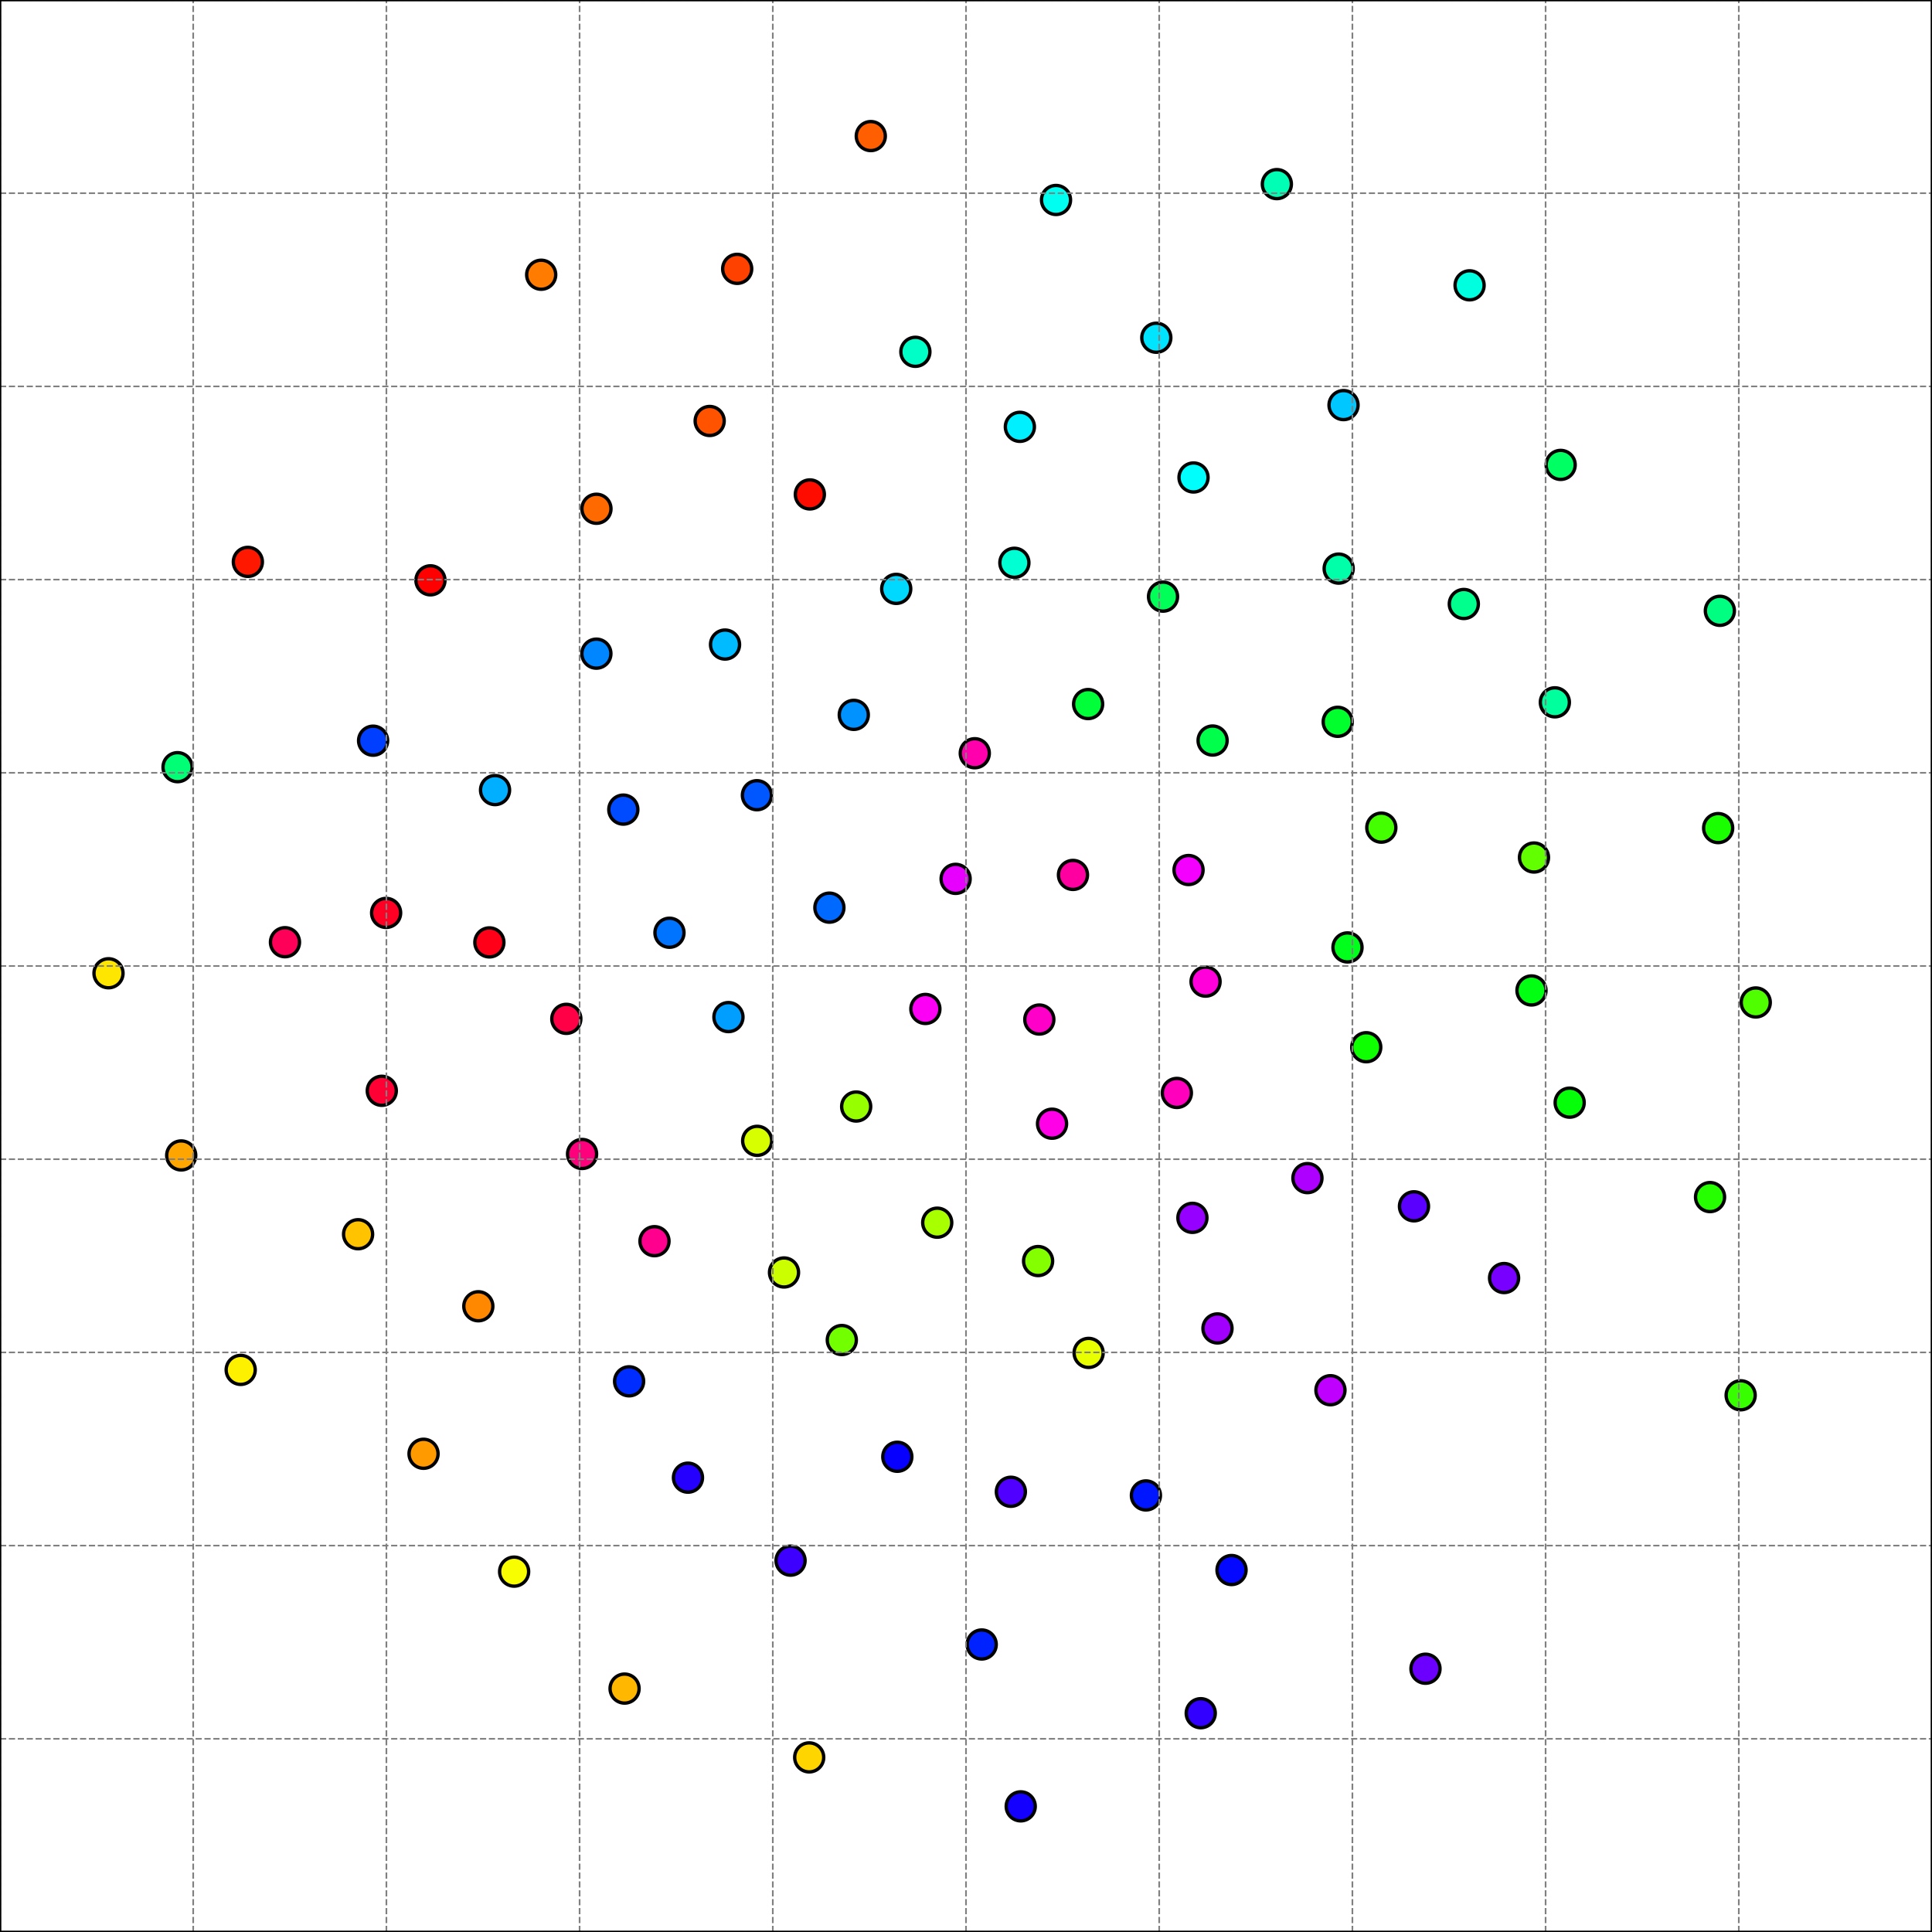 <?xml version="1.0" encoding="utf-8" standalone="no"?>
<!DOCTYPE svg PUBLIC "-//W3C//DTD SVG 1.1//EN"
  "http://www.w3.org/Graphics/SVG/1.1/DTD/svg11.dtd">
<svg xmlns:xlink="http://www.w3.org/1999/xlink" width="576pt" height="576pt" viewBox="0 0 576 576" xmlns="http://www.w3.org/2000/svg" version="1.1">
 <defs>
  <style type="text/css">*{stroke-linejoin: round; stroke-linecap: butt}</style>
 </defs>
 <g id="figure_1">
  <g id="patch_1">
   <path d="M 0 576 
L 576 576 
L 576 0 
L 0 0 
z
" style="fill: #ffffff"/>
  </g>
  <g id="axes_1">
   <g id="patch_2">
    <path d="M 0 576 
L 576 576 
L 576 0 
L 0 0 
z
" style="fill: #ffffff"/>
   </g>
   <g id="PathCollection_1">
    <defs>
     <path id="C0_0_178040a60f" d="M 0 4.33 
C 1.148 4.33 2.25 3.874 3.062 3.062 
C 3.874 2.25 4.33 1.148 4.33 -0 
C 4.33 -1.148 3.874 -2.25 3.062 -3.062 
C 2.25 -3.874 1.148 -4.33 0 -4.33 
C -1.148 -4.33 -2.25 -3.874 -3.062 -3.062 
C -3.874 -2.25 -4.33 -1.148 -4.33 0 
C -4.33 1.148 -3.874 2.25 -3.062 3.062 
C -2.25 3.874 -1.148 4.33 0 4.33 
z
"/>
    </defs>
    <g clip-path="url(#p1c41bef188)">
     <use xlink:href="#C0_0_178040a60f" x="380.679" y="54.89" style="fill: #00ffb5; stroke: #000000"/>
    </g>
    <g clip-path="url(#p1c41bef188)">
     <use xlink:href="#C0_0_178040a60f" x="324.409" y="209.905" style="fill: #00ff39; stroke: #000000"/>
    </g>
    <g clip-path="url(#p1c41bef188)">
     <use xlink:href="#C0_0_178040a60f" x="186.208" y="503.431" style="fill: #ffb700; stroke: #000000"/>
    </g>
    <g clip-path="url(#p1c41bef188)">
     <use xlink:href="#C0_0_178040a60f" x="424.988" y="497.511" style="fill: #6c00ff; stroke: #000000"/>
    </g>
    <g clip-path="url(#p1c41bef188)">
     <use xlink:href="#C0_0_178040a60f" x="205.109" y="440.548" style="fill: #2500ff; stroke: #000000"/>
    </g>
    <g clip-path="url(#p1c41bef188)">
     <use xlink:href="#C0_0_178040a60f" x="267.197" y="175.568" style="fill: #00d9ff; stroke: #000000"/>
    </g>
    <g clip-path="url(#p1c41bef188)">
     <use xlink:href="#C0_0_178040a60f" x="233.743" y="379.371" style="fill: #cbff00; stroke: #000000"/>
    </g>
    <g clip-path="url(#p1c41bef188)">
     <use xlink:href="#C0_0_178040a60f" x="292.686" y="490.282" style="fill: #0022ff; stroke: #000000"/>
    </g>
    <g clip-path="url(#p1c41bef188)">
     <use xlink:href="#C0_0_178040a60f" x="177.805" y="194.879" style="fill: #0086ff; stroke: #000000"/>
    </g>
    <g clip-path="url(#p1c41bef188)">
     <use xlink:href="#C0_0_178040a60f" x="324.559" y="403.35" style="fill: #e8ff00; stroke: #000000"/>
    </g>
    <g clip-path="url(#p1c41bef188)">
     <use xlink:href="#C0_0_178040a60f" x="84.963" y="280.909" style="fill: #ff0059; stroke: #000000"/>
    </g>
    <g clip-path="url(#p1c41bef188)">
     <use xlink:href="#C0_0_178040a60f" x="396.655" y="414.475" style="fill: #bf00ff; stroke: #000000"/>
    </g>
    <g clip-path="url(#p1c41bef188)">
     <use xlink:href="#C0_0_178040a60f" x="241.446" y="147.406" style="fill: #ff0c00; stroke: #000000"/>
    </g>
    <g clip-path="url(#p1c41bef188)">
     <use xlink:href="#C0_0_178040a60f" x="225.745" y="340.125" style="fill: #d7ff00; stroke: #000000"/>
    </g>
    <g clip-path="url(#p1c41bef188)">
     <use xlink:href="#C0_0_178040a60f" x="411.824" y="246.751" style="fill: #43ff00; stroke: #000000"/>
    </g>
    <g clip-path="url(#p1c41bef188)">
     <use xlink:href="#C0_0_178040a60f" x="512.245" y="246.886" style="fill: #1aff00; stroke: #000000"/>
    </g>
    <g clip-path="url(#p1c41bef188)">
     <use xlink:href="#C0_0_178040a60f" x="398.825" y="215.201" style="fill: #00ff2d; stroke: #000000"/>
    </g>
    <g clip-path="url(#p1c41bef188)">
     <use xlink:href="#C0_0_178040a60f" x="361.522" y="220.779" style="fill: #00ff4b; stroke: #000000"/>
    </g>
    <g clip-path="url(#p1c41bef188)">
     <use xlink:href="#C0_0_178040a60f" x="313.654" y="335.019" style="fill: #ff00e7; stroke: #000000"/>
    </g>
    <g clip-path="url(#p1c41bef188)">
     <use xlink:href="#C0_0_178040a60f" x="465.29" y="138.605" style="fill: #00ff62; stroke: #000000"/>
    </g>
    <g clip-path="url(#p1c41bef188)">
     <use xlink:href="#C0_0_178040a60f" x="52.935" y="228.723" style="fill: #00ff74; stroke: #000000"/>
    </g>
    <g clip-path="url(#p1c41bef188)">
     <use xlink:href="#C0_0_178040a60f" x="438.138" y="85.063" style="fill: #00ffde; stroke: #000000"/>
    </g>
    <g clip-path="url(#p1c41bef188)">
     <use xlink:href="#C0_0_178040a60f" x="523.456" y="298.872" style="fill: #4fff00; stroke: #000000"/>
    </g>
    <g clip-path="url(#p1c41bef188)">
     <use xlink:href="#C0_0_178040a60f" x="304.061" y="127.256" style="fill: #00f0ff; stroke: #000000"/>
    </g>
    <g clip-path="url(#p1c41bef188)">
     <use xlink:href="#C0_0_178040a60f" x="400.556" y="120.776" style="fill: #00c7ff; stroke: #000000"/>
    </g>
    <g clip-path="url(#p1c41bef188)">
     <use xlink:href="#C0_0_178040a60f" x="279.422" y="364.528" style="fill: #a7ff00; stroke: #000000"/>
    </g>
    <g clip-path="url(#p1c41bef188)">
     <use xlink:href="#C0_0_178040a60f" x="309.496" y="375.967" style="fill: #84ff00; stroke: #000000"/>
    </g>
    <g clip-path="url(#p1c41bef188)">
     <use xlink:href="#C0_0_178040a60f" x="436.418" y="180.07" style="fill: #00ff8c; stroke: #000000"/>
    </g>
    <g clip-path="url(#p1c41bef188)">
     <use xlink:href="#C0_0_178040a60f" x="512.755" y="182.105" style="fill: #00ff80; stroke: #000000"/>
    </g>
    <g clip-path="url(#p1c41bef188)">
     <use xlink:href="#C0_0_178040a60f" x="354.349" y="259.387" style="fill: #f400ff; stroke: #000000"/>
    </g>
    <g clip-path="url(#p1c41bef188)">
     <use xlink:href="#C0_0_178040a60f" x="259.616" y="40.57" style="fill: #ff5f00; stroke: #000000"/>
    </g>
    <g clip-path="url(#p1c41bef188)">
     <use xlink:href="#C0_0_178040a60f" x="111.235" y="220.827" style="fill: #003fff; stroke: #000000"/>
    </g>
    <g clip-path="url(#p1c41bef188)">
     <use xlink:href="#C0_0_178040a60f" x="448.419" y="381.033" style="fill: #7800ff; stroke: #000000"/>
    </g>
    <g clip-path="url(#p1c41bef188)">
     <use xlink:href="#C0_0_178040a60f" x="145.901" y="280.965" style="fill: #ff0018; stroke: #000000"/>
    </g>
    <g clip-path="url(#p1c41bef188)">
     <use xlink:href="#C0_0_178040a60f" x="457.337" y="255.655" style="fill: #61ff00; stroke: #000000"/>
    </g>
    <g clip-path="url(#p1c41bef188)">
     <use xlink:href="#C0_0_178040a60f" x="290.62" y="224.566" style="fill: #ff00ac; stroke: #000000"/>
    </g>
    <g clip-path="url(#p1c41bef188)">
     <use xlink:href="#C0_0_178040a60f" x="241.252" y="523.943" style="fill: #ffd500; stroke: #000000"/>
    </g>
    <g clip-path="url(#p1c41bef188)">
     <use xlink:href="#C0_0_178040a60f" x="161.348" y="81.909" style="fill: #ff7c00; stroke: #000000"/>
    </g>
    <g clip-path="url(#p1c41bef188)">
     <use xlink:href="#C0_0_178040a60f" x="344.739" y="100.694" style="fill: #00e5ff; stroke: #000000"/>
    </g>
    <g clip-path="url(#p1c41bef188)">
     <use xlink:href="#C0_0_178040a60f" x="359.421" y="292.658" style="fill: #ff00db; stroke: #000000"/>
    </g>
    <g clip-path="url(#p1c41bef188)">
     <use xlink:href="#C0_0_178040a60f" x="168.843" y="303.758" style="fill: #ff0047; stroke: #000000"/>
    </g>
    <g clip-path="url(#p1c41bef188)">
     <use xlink:href="#C0_0_178040a60f" x="355.832" y="142.355" style="fill: #00fffc; stroke: #000000"/>
    </g>
    <g clip-path="url(#p1c41bef188)">
     <use xlink:href="#C0_0_178040a60f" x="225.668" y="237.084" style="fill: #0057ff; stroke: #000000"/>
    </g>
    <g clip-path="url(#p1c41bef188)">
     <use xlink:href="#C0_0_178040a60f" x="346.745" y="177.876" style="fill: #00ff57; stroke: #000000"/>
    </g>
    <g clip-path="url(#p1c41bef188)">
     <use xlink:href="#C0_0_178040a60f" x="456.594" y="295.291" style="fill: #00ff10; stroke: #000000"/>
    </g>
    <g clip-path="url(#p1c41bef188)">
     <use xlink:href="#C0_0_178040a60f" x="73.898" y="167.517" style="fill: #ff1800; stroke: #000000"/>
    </g>
    <g clip-path="url(#p1c41bef188)">
     <use xlink:href="#C0_0_178040a60f" x="362.976" y="396.055" style="fill: #a100ff; stroke: #000000"/>
    </g>
    <g clip-path="url(#p1c41bef188)">
     <use xlink:href="#C0_0_178040a60f" x="216.16" y="192.165" style="fill: #00bbff; stroke: #000000"/>
    </g>
    <g clip-path="url(#p1c41bef188)">
     <use xlink:href="#C0_0_178040a60f" x="217.176" y="303.232" style="fill: #009eff; stroke: #000000"/>
    </g>
    <g clip-path="url(#p1c41bef188)">
     <use xlink:href="#C0_0_178040a60f" x="113.825" y="325.206" style="fill: #ff0035; stroke: #000000"/>
    </g>
    <g clip-path="url(#p1c41bef188)">
     <use xlink:href="#C0_0_178040a60f" x="319.892" y="260.847" style="fill: #ff00a0; stroke: #000000"/>
    </g>
    <g clip-path="url(#p1c41bef188)">
     <use xlink:href="#C0_0_178040a60f" x="247.274" y="270.602" style="fill: #0069ff; stroke: #000000"/>
    </g>
    <g clip-path="url(#p1c41bef188)">
     <use xlink:href="#C0_0_178040a60f" x="309.86" y="303.962" style="fill: #ff00c9; stroke: #000000"/>
    </g>
    <g clip-path="url(#p1c41bef188)">
     <use xlink:href="#C0_0_178040a60f" x="106.76" y="367.968" style="fill: #ffc300; stroke: #000000"/>
    </g>
    <g clip-path="url(#p1c41bef188)">
     <use xlink:href="#C0_0_178040a60f" x="115.118" y="272.171" style="fill: #ff0024; stroke: #000000"/>
    </g>
    <g clip-path="url(#p1c41bef188)">
     <use xlink:href="#C0_0_178040a60f" x="54.027" y="344.476" style="fill: #ffa500; stroke: #000000"/>
    </g>
    <g clip-path="url(#p1c41bef188)">
     <use xlink:href="#C0_0_178040a60f" x="255.258" y="329.898" style="fill: #96ff00; stroke: #000000"/>
    </g>
    <g clip-path="url(#p1c41bef188)">
     <use xlink:href="#C0_0_178040a60f" x="250.974" y="399.511" style="fill: #72ff00; stroke: #000000"/>
    </g>
    <g clip-path="url(#p1c41bef188)">
     <use xlink:href="#C0_0_178040a60f" x="272.907" y="104.889" style="fill: #00ffc7; stroke: #000000"/>
    </g>
    <g clip-path="url(#p1c41bef188)">
     <use xlink:href="#C0_0_178040a60f" x="173.538" y="344.044" style="fill: #ff007c; stroke: #000000"/>
    </g>
    <g clip-path="url(#p1c41bef188)">
     <use xlink:href="#C0_0_178040a60f" x="357.986" y="510.771" style="fill: #3100ff; stroke: #000000"/>
    </g>
    <g clip-path="url(#p1c41bef188)">
     <use xlink:href="#C0_0_178040a60f" x="314.839" y="59.617" style="fill: #00fff0; stroke: #000000"/>
    </g>
    <g clip-path="url(#p1c41bef188)">
     <use xlink:href="#C0_0_178040a60f" x="128.334" y="173.017" style="fill: #ff0000; stroke: #000000"/>
    </g>
    <g clip-path="url(#p1c41bef188)">
     <use xlink:href="#C0_0_178040a60f" x="399.107" y="169.524" style="fill: #00ffa9; stroke: #000000"/>
    </g>
    <g clip-path="url(#p1c41bef188)">
     <use xlink:href="#C0_0_178040a60f" x="367.164" y="468.084" style="fill: #0408ff; stroke: #000000"/>
    </g>
    <g clip-path="url(#p1c41bef188)">
     <use xlink:href="#C0_0_178040a60f" x="509.828" y="356.895" style="fill: #25ff00; stroke: #000000"/>
    </g>
    <g clip-path="url(#p1c41bef188)">
     <use xlink:href="#C0_0_178040a60f" x="407.328" y="312.219" style="fill: #0eff00; stroke: #000000"/>
    </g>
    <g clip-path="url(#p1c41bef188)">
     <use xlink:href="#C0_0_178040a60f" x="350.867" y="325.843" style="fill: #ff00bd; stroke: #000000"/>
    </g>
    <g clip-path="url(#p1c41bef188)">
     <use xlink:href="#C0_0_178040a60f" x="199.594" y="278.085" style="fill: #0074ff; stroke: #000000"/>
    </g>
    <g clip-path="url(#p1c41bef188)">
     <use xlink:href="#C0_0_178040a60f" x="355.505" y="363.085" style="fill: #9500ff; stroke: #000000"/>
    </g>
    <g clip-path="url(#p1c41bef188)">
     <use xlink:href="#C0_0_178040a60f" x="32.349" y="290.165" style="fill: #ffe600; stroke: #000000"/>
    </g>
    <g clip-path="url(#p1c41bef188)">
     <use xlink:href="#C0_0_178040a60f" x="195.128" y="370.042" style="fill: #ff008e; stroke: #000000"/>
    </g>
    <g clip-path="url(#p1c41bef188)">
     <use xlink:href="#C0_0_178040a60f" x="301.375" y="444.754" style="fill: #4f00ff; stroke: #000000"/>
    </g>
    <g clip-path="url(#p1c41bef188)">
     <use xlink:href="#C0_0_178040a60f" x="211.578" y="125.508" style="fill: #ff5300; stroke: #000000"/>
    </g>
    <g clip-path="url(#p1c41bef188)">
     <use xlink:href="#C0_0_178040a60f" x="389.794" y="351.238" style="fill: #ad00ff; stroke: #000000"/>
    </g>
    <g clip-path="url(#p1c41bef188)">
     <use xlink:href="#C0_0_178040a60f" x="235.693" y="465.283" style="fill: #3d00ff; stroke: #000000"/>
    </g>
    <g clip-path="url(#p1c41bef188)">
     <use xlink:href="#C0_0_178040a60f" x="177.826" y="151.682" style="fill: #ff6a00; stroke: #000000"/>
    </g>
    <g clip-path="url(#p1c41bef188)">
     <use xlink:href="#C0_0_178040a60f" x="275.889" y="300.808" style="fill: #fc00f5; stroke: #000000"/>
    </g>
    <g clip-path="url(#p1c41bef188)">
     <use xlink:href="#C0_0_178040a60f" x="185.835" y="241.375" style="fill: #004bff; stroke: #000000"/>
    </g>
    <g clip-path="url(#p1c41bef188)">
     <use xlink:href="#C0_0_178040a60f" x="463.56" y="209.389" style="fill: #00ff9d; stroke: #000000"/>
    </g>
    <g clip-path="url(#p1c41bef188)">
     <use xlink:href="#C0_0_178040a60f" x="518.954" y="415.985" style="fill: #37ff00; stroke: #000000"/>
    </g>
    <g clip-path="url(#p1c41bef188)">
     <use xlink:href="#C0_0_178040a60f" x="187.559" y="411.822" style="fill: #002dff; stroke: #000000"/>
    </g>
    <g clip-path="url(#p1c41bef188)">
     <use xlink:href="#C0_0_178040a60f" x="401.738" y="282.463" style="fill: #00ff1b; stroke: #000000"/>
    </g>
    <g clip-path="url(#p1c41bef188)">
     <use xlink:href="#C0_0_178040a60f" x="267.523" y="434.317" style="fill: #0800ff; stroke: #000000"/>
    </g>
    <g clip-path="url(#p1c41bef188)">
     <use xlink:href="#C0_0_178040a60f" x="341.641" y="445.842" style="fill: #0016ff; stroke: #000000"/>
    </g>
    <g clip-path="url(#p1c41bef188)">
     <use xlink:href="#C0_0_178040a60f" x="153.28" y="468.563" style="fill: #f8fd00; stroke: #000000"/>
    </g>
    <g clip-path="url(#p1c41bef188)">
     <use xlink:href="#C0_0_178040a60f" x="219.782" y="80.156" style="fill: #ff4100; stroke: #000000"/>
    </g>
    <g clip-path="url(#p1c41bef188)">
     <use xlink:href="#C0_0_178040a60f" x="147.591" y="235.554" style="fill: #00afff; stroke: #000000"/>
    </g>
    <g clip-path="url(#p1c41bef188)">
     <use xlink:href="#C0_0_178040a60f" x="467.976" y="328.742" style="fill: #04ff08; stroke: #000000"/>
    </g>
    <g clip-path="url(#p1c41bef188)">
     <use xlink:href="#C0_0_178040a60f" x="126.275" y="433.425" style="fill: #ff9a00; stroke: #000000"/>
    </g>
    <g clip-path="url(#p1c41bef188)">
     <use xlink:href="#C0_0_178040a60f" x="142.608" y="389.446" style="fill: #ff8800; stroke: #000000"/>
    </g>
    <g clip-path="url(#p1c41bef188)">
     <use xlink:href="#C0_0_178040a60f" x="304.315" y="538.542" style="fill: #1300ff; stroke: #000000"/>
    </g>
    <g clip-path="url(#p1c41bef188)">
     <use xlink:href="#C0_0_178040a60f" x="254.545" y="213.127" style="fill: #0092ff; stroke: #000000"/>
    </g>
    <g clip-path="url(#p1c41bef188)">
     <use xlink:href="#C0_0_178040a60f" x="71.761" y="408.416" style="fill: #fef100; stroke: #000000"/>
    </g>
    <g clip-path="url(#p1c41bef188)">
     <use xlink:href="#C0_0_178040a60f" x="284.905" y="262.021" style="fill: #e800ff; stroke: #000000"/>
    </g>
    <g clip-path="url(#p1c41bef188)">
     <use xlink:href="#C0_0_178040a60f" x="421.56" y="359.647" style="fill: #5a00ff; stroke: #000000"/>
    </g>
    <g clip-path="url(#p1c41bef188)">
     <use xlink:href="#C0_0_178040a60f" x="302.424" y="167.786" style="fill: #00ffd3; stroke: #000000"/>
    </g>
   </g>
   <g id="matplotlib.axis_1">
    <g id="xtick_1">
     <g id="line2d_1">
      <path d="M 0 576 
L 0 0 
" clip-path="url(#p1c41bef188)" style="fill: none; stroke-dasharray: 1.85,0.8; stroke-dashoffset: 0; stroke: #808080; stroke-width: 0.5"/>
     </g>
     <g id="line2d_2">
      <defs>
       <path id="mf163fd787b" d="M 0 0 
L 0 3.5 
" style="stroke: #000000; stroke-width: 0.8"/>
      </defs>
      <g>
       <use xlink:href="#mf163fd787b" x="0" y="576" style="stroke: #000000; stroke-width: 0.8"/>
      </g>
     </g>
     <g id="text_1">
      <!-- −1.0 -->
      <g transform="translate(-12.141 590.598) scale(0.1 -0.1)">
       <defs>
        <path id="DejaVuSans-2212" d="M 678 2272 
L 4684 2272 
L 4684 1741 
L 678 1741 
L 678 2272 
z
" transform="scale(0.016)"/>
        <path id="DejaVuSans-31" d="M 794 531 
L 1825 531 
L 1825 4091 
L 703 3866 
L 703 4441 
L 1819 4666 
L 2450 4666 
L 2450 531 
L 3481 531 
L 3481 0 
L 794 0 
L 794 531 
z
" transform="scale(0.016)"/>
        <path id="DejaVuSans-2e" d="M 684 794 
L 1344 794 
L 1344 0 
L 684 0 
L 684 794 
z
" transform="scale(0.016)"/>
        <path id="DejaVuSans-30" d="M 2034 4250 
Q 1547 4250 1301 3770 
Q 1056 3291 1056 2328 
Q 1056 1369 1301 889 
Q 1547 409 2034 409 
Q 2525 409 2770 889 
Q 3016 1369 3016 2328 
Q 3016 3291 2770 3770 
Q 2525 4250 2034 4250 
z
M 2034 4750 
Q 2819 4750 3233 4129 
Q 3647 3509 3647 2328 
Q 3647 1150 3233 529 
Q 2819 -91 2034 -91 
Q 1250 -91 836 529 
Q 422 1150 422 2328 
Q 422 3509 836 4129 
Q 1250 4750 2034 4750 
z
" transform="scale(0.016)"/>
       </defs>
       <use xlink:href="#DejaVuSans-2212"/>
       <use xlink:href="#DejaVuSans-31" transform="translate(83.789 0)"/>
       <use xlink:href="#DejaVuSans-2e" transform="translate(147.412 0)"/>
       <use xlink:href="#DejaVuSans-30" transform="translate(179.199 0)"/>
      </g>
     </g>
    </g>
    <g id="xtick_2">
     <g id="line2d_3">
      <path d="M 57.6 576 
L 57.6 0 
" clip-path="url(#p1c41bef188)" style="fill: none; stroke-dasharray: 1.85,0.8; stroke-dashoffset: 0; stroke: #808080; stroke-width: 0.5"/>
     </g>
     <g id="line2d_4">
      <g>
       <use xlink:href="#mf163fd787b" x="57.6" y="576" style="stroke: #000000; stroke-width: 0.8"/>
      </g>
     </g>
     <g id="text_2">
      <!-- −0.8 -->
      <g transform="translate(45.459 590.598) scale(0.1 -0.1)">
       <defs>
        <path id="DejaVuSans-38" d="M 2034 2216 
Q 1584 2216 1326 1975 
Q 1069 1734 1069 1313 
Q 1069 891 1326 650 
Q 1584 409 2034 409 
Q 2484 409 2743 651 
Q 3003 894 3003 1313 
Q 3003 1734 2745 1975 
Q 2488 2216 2034 2216 
z
M 1403 2484 
Q 997 2584 770 2862 
Q 544 3141 544 3541 
Q 544 4100 942 4425 
Q 1341 4750 2034 4750 
Q 2731 4750 3128 4425 
Q 3525 4100 3525 3541 
Q 3525 3141 3298 2862 
Q 3072 2584 2669 2484 
Q 3125 2378 3379 2068 
Q 3634 1759 3634 1313 
Q 3634 634 3220 271 
Q 2806 -91 2034 -91 
Q 1263 -91 848 271 
Q 434 634 434 1313 
Q 434 1759 690 2068 
Q 947 2378 1403 2484 
z
M 1172 3481 
Q 1172 3119 1398 2916 
Q 1625 2713 2034 2713 
Q 2441 2713 2670 2916 
Q 2900 3119 2900 3481 
Q 2900 3844 2670 4047 
Q 2441 4250 2034 4250 
Q 1625 4250 1398 4047 
Q 1172 3844 1172 3481 
z
" transform="scale(0.016)"/>
       </defs>
       <use xlink:href="#DejaVuSans-2212"/>
       <use xlink:href="#DejaVuSans-30" transform="translate(83.789 0)"/>
       <use xlink:href="#DejaVuSans-2e" transform="translate(147.412 0)"/>
       <use xlink:href="#DejaVuSans-38" transform="translate(179.199 0)"/>
      </g>
     </g>
    </g>
    <g id="xtick_3">
     <g id="line2d_5">
      <path d="M 115.2 576 
L 115.2 0 
" clip-path="url(#p1c41bef188)" style="fill: none; stroke-dasharray: 1.85,0.8; stroke-dashoffset: 0; stroke: #808080; stroke-width: 0.5"/>
     </g>
     <g id="line2d_6">
      <g>
       <use xlink:href="#mf163fd787b" x="115.2" y="576" style="stroke: #000000; stroke-width: 0.8"/>
      </g>
     </g>
     <g id="text_3">
      <!-- −0.6 -->
      <g transform="translate(103.059 590.598) scale(0.1 -0.1)">
       <defs>
        <path id="DejaVuSans-36" d="M 2113 2584 
Q 1688 2584 1439 2293 
Q 1191 2003 1191 1497 
Q 1191 994 1439 701 
Q 1688 409 2113 409 
Q 2538 409 2786 701 
Q 3034 994 3034 1497 
Q 3034 2003 2786 2293 
Q 2538 2584 2113 2584 
z
M 3366 4563 
L 3366 3988 
Q 3128 4100 2886 4159 
Q 2644 4219 2406 4219 
Q 1781 4219 1451 3797 
Q 1122 3375 1075 2522 
Q 1259 2794 1537 2939 
Q 1816 3084 2150 3084 
Q 2853 3084 3261 2657 
Q 3669 2231 3669 1497 
Q 3669 778 3244 343 
Q 2819 -91 2113 -91 
Q 1303 -91 875 529 
Q 447 1150 447 2328 
Q 447 3434 972 4092 
Q 1497 4750 2381 4750 
Q 2619 4750 2861 4703 
Q 3103 4656 3366 4563 
z
" transform="scale(0.016)"/>
       </defs>
       <use xlink:href="#DejaVuSans-2212"/>
       <use xlink:href="#DejaVuSans-30" transform="translate(83.789 0)"/>
       <use xlink:href="#DejaVuSans-2e" transform="translate(147.412 0)"/>
       <use xlink:href="#DejaVuSans-36" transform="translate(179.199 0)"/>
      </g>
     </g>
    </g>
    <g id="xtick_4">
     <g id="line2d_7">
      <path d="M 172.8 576 
L 172.8 0 
" clip-path="url(#p1c41bef188)" style="fill: none; stroke-dasharray: 1.85,0.8; stroke-dashoffset: 0; stroke: #808080; stroke-width: 0.5"/>
     </g>
     <g id="line2d_8">
      <g>
       <use xlink:href="#mf163fd787b" x="172.8" y="576" style="stroke: #000000; stroke-width: 0.8"/>
      </g>
     </g>
     <g id="text_4">
      <!-- −0.4 -->
      <g transform="translate(160.659 590.598) scale(0.1 -0.1)">
       <defs>
        <path id="DejaVuSans-34" d="M 2419 4116 
L 825 1625 
L 2419 1625 
L 2419 4116 
z
M 2253 4666 
L 3047 4666 
L 3047 1625 
L 3713 1625 
L 3713 1100 
L 3047 1100 
L 3047 0 
L 2419 0 
L 2419 1100 
L 313 1100 
L 313 1709 
L 2253 4666 
z
" transform="scale(0.016)"/>
       </defs>
       <use xlink:href="#DejaVuSans-2212"/>
       <use xlink:href="#DejaVuSans-30" transform="translate(83.789 0)"/>
       <use xlink:href="#DejaVuSans-2e" transform="translate(147.412 0)"/>
       <use xlink:href="#DejaVuSans-34" transform="translate(179.199 0)"/>
      </g>
     </g>
    </g>
    <g id="xtick_5">
     <g id="line2d_9">
      <path d="M 230.4 576 
L 230.4 0 
" clip-path="url(#p1c41bef188)" style="fill: none; stroke-dasharray: 1.85,0.8; stroke-dashoffset: 0; stroke: #808080; stroke-width: 0.5"/>
     </g>
     <g id="line2d_10">
      <g>
       <use xlink:href="#mf163fd787b" x="230.4" y="576" style="stroke: #000000; stroke-width: 0.8"/>
      </g>
     </g>
     <g id="text_5">
      <!-- −0.2 -->
      <g transform="translate(218.259 590.598) scale(0.1 -0.1)">
       <defs>
        <path id="DejaVuSans-32" d="M 1228 531 
L 3431 531 
L 3431 0 
L 469 0 
L 469 531 
Q 828 903 1448 1529 
Q 2069 2156 2228 2338 
Q 2531 2678 2651 2914 
Q 2772 3150 2772 3378 
Q 2772 3750 2511 3984 
Q 2250 4219 1831 4219 
Q 1534 4219 1204 4116 
Q 875 4013 500 3803 
L 500 4441 
Q 881 4594 1212 4672 
Q 1544 4750 1819 4750 
Q 2544 4750 2975 4387 
Q 3406 4025 3406 3419 
Q 3406 3131 3298 2873 
Q 3191 2616 2906 2266 
Q 2828 2175 2409 1742 
Q 1991 1309 1228 531 
z
" transform="scale(0.016)"/>
       </defs>
       <use xlink:href="#DejaVuSans-2212"/>
       <use xlink:href="#DejaVuSans-30" transform="translate(83.789 0)"/>
       <use xlink:href="#DejaVuSans-2e" transform="translate(147.412 0)"/>
       <use xlink:href="#DejaVuSans-32" transform="translate(179.199 0)"/>
      </g>
     </g>
    </g>
    <g id="xtick_6">
     <g id="line2d_11">
      <path d="M 288 576 
L 288 0 
" clip-path="url(#p1c41bef188)" style="fill: none; stroke-dasharray: 1.85,0.8; stroke-dashoffset: 0; stroke: #808080; stroke-width: 0.5"/>
     </g>
     <g id="line2d_12">
      <g>
       <use xlink:href="#mf163fd787b" x="288" y="576" style="stroke: #000000; stroke-width: 0.8"/>
      </g>
     </g>
     <g id="text_6">
      <!-- 0.0 -->
      <g transform="translate(280.048 590.598) scale(0.1 -0.1)">
       <use xlink:href="#DejaVuSans-30"/>
       <use xlink:href="#DejaVuSans-2e" transform="translate(63.623 0)"/>
       <use xlink:href="#DejaVuSans-30" transform="translate(95.41 0)"/>
      </g>
     </g>
    </g>
    <g id="xtick_7">
     <g id="line2d_13">
      <path d="M 345.6 576 
L 345.6 0 
" clip-path="url(#p1c41bef188)" style="fill: none; stroke-dasharray: 1.85,0.8; stroke-dashoffset: 0; stroke: #808080; stroke-width: 0.5"/>
     </g>
     <g id="line2d_14">
      <g>
       <use xlink:href="#mf163fd787b" x="345.6" y="576" style="stroke: #000000; stroke-width: 0.8"/>
      </g>
     </g>
     <g id="text_7">
      <!-- 0.2 -->
      <g transform="translate(337.648 590.598) scale(0.1 -0.1)">
       <use xlink:href="#DejaVuSans-30"/>
       <use xlink:href="#DejaVuSans-2e" transform="translate(63.623 0)"/>
       <use xlink:href="#DejaVuSans-32" transform="translate(95.41 0)"/>
      </g>
     </g>
    </g>
    <g id="xtick_8">
     <g id="line2d_15">
      <path d="M 403.2 576 
L 403.2 0 
" clip-path="url(#p1c41bef188)" style="fill: none; stroke-dasharray: 1.85,0.8; stroke-dashoffset: 0; stroke: #808080; stroke-width: 0.5"/>
     </g>
     <g id="line2d_16">
      <g>
       <use xlink:href="#mf163fd787b" x="403.2" y="576" style="stroke: #000000; stroke-width: 0.8"/>
      </g>
     </g>
     <g id="text_8">
      <!-- 0.4 -->
      <g transform="translate(395.248 590.598) scale(0.1 -0.1)">
       <use xlink:href="#DejaVuSans-30"/>
       <use xlink:href="#DejaVuSans-2e" transform="translate(63.623 0)"/>
       <use xlink:href="#DejaVuSans-34" transform="translate(95.41 0)"/>
      </g>
     </g>
    </g>
    <g id="xtick_9">
     <g id="line2d_17">
      <path d="M 460.8 576 
L 460.8 0 
" clip-path="url(#p1c41bef188)" style="fill: none; stroke-dasharray: 1.85,0.8; stroke-dashoffset: 0; stroke: #808080; stroke-width: 0.5"/>
     </g>
     <g id="line2d_18">
      <g>
       <use xlink:href="#mf163fd787b" x="460.8" y="576" style="stroke: #000000; stroke-width: 0.8"/>
      </g>
     </g>
     <g id="text_9">
      <!-- 0.6 -->
      <g transform="translate(452.848 590.598) scale(0.1 -0.1)">
       <use xlink:href="#DejaVuSans-30"/>
       <use xlink:href="#DejaVuSans-2e" transform="translate(63.623 0)"/>
       <use xlink:href="#DejaVuSans-36" transform="translate(95.41 0)"/>
      </g>
     </g>
    </g>
    <g id="xtick_10">
     <g id="line2d_19">
      <path d="M 518.4 576 
L 518.4 0 
" clip-path="url(#p1c41bef188)" style="fill: none; stroke-dasharray: 1.85,0.8; stroke-dashoffset: 0; stroke: #808080; stroke-width: 0.5"/>
     </g>
     <g id="line2d_20">
      <g>
       <use xlink:href="#mf163fd787b" x="518.4" y="576" style="stroke: #000000; stroke-width: 0.8"/>
      </g>
     </g>
     <g id="text_10">
      <!-- 0.8 -->
      <g transform="translate(510.448 590.598) scale(0.1 -0.1)">
       <use xlink:href="#DejaVuSans-30"/>
       <use xlink:href="#DejaVuSans-2e" transform="translate(63.623 0)"/>
       <use xlink:href="#DejaVuSans-38" transform="translate(95.41 0)"/>
      </g>
     </g>
    </g>
    <g id="xtick_11">
     <g id="line2d_21">
      <path d="M 576 576 
L 576 0 
" clip-path="url(#p1c41bef188)" style="fill: none; stroke-dasharray: 1.85,0.8; stroke-dashoffset: 0; stroke: #808080; stroke-width: 0.5"/>
     </g>
     <g id="line2d_22">
      <g>
       <use xlink:href="#mf163fd787b" x="576" y="576" style="stroke: #000000; stroke-width: 0.8"/>
      </g>
     </g>
     <g id="text_11">
      <!-- 1.0 -->
      <g transform="translate(568.048 590.598) scale(0.1 -0.1)">
       <use xlink:href="#DejaVuSans-31"/>
       <use xlink:href="#DejaVuSans-2e" transform="translate(63.623 0)"/>
       <use xlink:href="#DejaVuSans-30" transform="translate(95.41 0)"/>
      </g>
     </g>
    </g>
   </g>
   <g id="matplotlib.axis_2">
    <g id="ytick_1">
     <g id="line2d_23">
      <path d="M 0 576 
L 576 576 
" clip-path="url(#p1c41bef188)" style="fill: none; stroke-dasharray: 1.85,0.8; stroke-dashoffset: 0; stroke: #808080; stroke-width: 0.5"/>
     </g>
     <g id="line2d_24">
      <defs>
       <path id="m5211dc2523" d="M 0 0 
L -3.5 0 
" style="stroke: #000000; stroke-width: 0.8"/>
      </defs>
      <g>
       <use xlink:href="#m5211dc2523" x="0" y="576" style="stroke: #000000; stroke-width: 0.8"/>
      </g>
     </g>
     <g id="text_12">
      <!-- −1.0 -->
      <g transform="translate(-31.283 579.799) scale(0.1 -0.1)">
       <use xlink:href="#DejaVuSans-2212"/>
       <use xlink:href="#DejaVuSans-31" transform="translate(83.789 0)"/>
       <use xlink:href="#DejaVuSans-2e" transform="translate(147.412 0)"/>
       <use xlink:href="#DejaVuSans-30" transform="translate(179.199 0)"/>
      </g>
     </g>
    </g>
    <g id="ytick_2">
     <g id="line2d_25">
      <path d="M 0 518.4 
L 576 518.4 
" clip-path="url(#p1c41bef188)" style="fill: none; stroke-dasharray: 1.85,0.8; stroke-dashoffset: 0; stroke: #808080; stroke-width: 0.5"/>
     </g>
     <g id="line2d_26">
      <g>
       <use xlink:href="#m5211dc2523" x="0" y="518.4" style="stroke: #000000; stroke-width: 0.8"/>
      </g>
     </g>
     <g id="text_13">
      <!-- −0.8 -->
      <g transform="translate(-31.283 522.199) scale(0.1 -0.1)">
       <use xlink:href="#DejaVuSans-2212"/>
       <use xlink:href="#DejaVuSans-30" transform="translate(83.789 0)"/>
       <use xlink:href="#DejaVuSans-2e" transform="translate(147.412 0)"/>
       <use xlink:href="#DejaVuSans-38" transform="translate(179.199 0)"/>
      </g>
     </g>
    </g>
    <g id="ytick_3">
     <g id="line2d_27">
      <path d="M 0 460.8 
L 576 460.8 
" clip-path="url(#p1c41bef188)" style="fill: none; stroke-dasharray: 1.85,0.8; stroke-dashoffset: 0; stroke: #808080; stroke-width: 0.5"/>
     </g>
     <g id="line2d_28">
      <g>
       <use xlink:href="#m5211dc2523" x="0" y="460.8" style="stroke: #000000; stroke-width: 0.8"/>
      </g>
     </g>
     <g id="text_14">
      <!-- −0.6 -->
      <g transform="translate(-31.283 464.599) scale(0.1 -0.1)">
       <use xlink:href="#DejaVuSans-2212"/>
       <use xlink:href="#DejaVuSans-30" transform="translate(83.789 0)"/>
       <use xlink:href="#DejaVuSans-2e" transform="translate(147.412 0)"/>
       <use xlink:href="#DejaVuSans-36" transform="translate(179.199 0)"/>
      </g>
     </g>
    </g>
    <g id="ytick_4">
     <g id="line2d_29">
      <path d="M 0 403.2 
L 576 403.2 
" clip-path="url(#p1c41bef188)" style="fill: none; stroke-dasharray: 1.85,0.8; stroke-dashoffset: 0; stroke: #808080; stroke-width: 0.5"/>
     </g>
     <g id="line2d_30">
      <g>
       <use xlink:href="#m5211dc2523" x="0" y="403.2" style="stroke: #000000; stroke-width: 0.8"/>
      </g>
     </g>
     <g id="text_15">
      <!-- −0.4 -->
      <g transform="translate(-31.283 406.999) scale(0.1 -0.1)">
       <use xlink:href="#DejaVuSans-2212"/>
       <use xlink:href="#DejaVuSans-30" transform="translate(83.789 0)"/>
       <use xlink:href="#DejaVuSans-2e" transform="translate(147.412 0)"/>
       <use xlink:href="#DejaVuSans-34" transform="translate(179.199 0)"/>
      </g>
     </g>
    </g>
    <g id="ytick_5">
     <g id="line2d_31">
      <path d="M 0 345.6 
L 576 345.6 
" clip-path="url(#p1c41bef188)" style="fill: none; stroke-dasharray: 1.85,0.8; stroke-dashoffset: 0; stroke: #808080; stroke-width: 0.5"/>
     </g>
     <g id="line2d_32">
      <g>
       <use xlink:href="#m5211dc2523" x="0" y="345.6" style="stroke: #000000; stroke-width: 0.8"/>
      </g>
     </g>
     <g id="text_16">
      <!-- −0.2 -->
      <g transform="translate(-31.283 349.399) scale(0.1 -0.1)">
       <use xlink:href="#DejaVuSans-2212"/>
       <use xlink:href="#DejaVuSans-30" transform="translate(83.789 0)"/>
       <use xlink:href="#DejaVuSans-2e" transform="translate(147.412 0)"/>
       <use xlink:href="#DejaVuSans-32" transform="translate(179.199 0)"/>
      </g>
     </g>
    </g>
    <g id="ytick_6">
     <g id="line2d_33">
      <path d="M 0 288 
L 576 288 
" clip-path="url(#p1c41bef188)" style="fill: none; stroke-dasharray: 1.85,0.8; stroke-dashoffset: 0; stroke: #808080; stroke-width: 0.5"/>
     </g>
     <g id="line2d_34">
      <g>
       <use xlink:href="#m5211dc2523" x="0" y="288" style="stroke: #000000; stroke-width: 0.8"/>
      </g>
     </g>
     <g id="text_17">
      <!-- 0.0 -->
      <g transform="translate(-22.903 291.799) scale(0.1 -0.1)">
       <use xlink:href="#DejaVuSans-30"/>
       <use xlink:href="#DejaVuSans-2e" transform="translate(63.623 0)"/>
       <use xlink:href="#DejaVuSans-30" transform="translate(95.41 0)"/>
      </g>
     </g>
    </g>
    <g id="ytick_7">
     <g id="line2d_35">
      <path d="M 0 230.4 
L 576 230.4 
" clip-path="url(#p1c41bef188)" style="fill: none; stroke-dasharray: 1.85,0.8; stroke-dashoffset: 0; stroke: #808080; stroke-width: 0.5"/>
     </g>
     <g id="line2d_36">
      <g>
       <use xlink:href="#m5211dc2523" x="0" y="230.4" style="stroke: #000000; stroke-width: 0.8"/>
      </g>
     </g>
     <g id="text_18">
      <!-- 0.2 -->
      <g transform="translate(-22.903 234.199) scale(0.1 -0.1)">
       <use xlink:href="#DejaVuSans-30"/>
       <use xlink:href="#DejaVuSans-2e" transform="translate(63.623 0)"/>
       <use xlink:href="#DejaVuSans-32" transform="translate(95.41 0)"/>
      </g>
     </g>
    </g>
    <g id="ytick_8">
     <g id="line2d_37">
      <path d="M 0 172.8 
L 576 172.8 
" clip-path="url(#p1c41bef188)" style="fill: none; stroke-dasharray: 1.85,0.8; stroke-dashoffset: 0; stroke: #808080; stroke-width: 0.5"/>
     </g>
     <g id="line2d_38">
      <g>
       <use xlink:href="#m5211dc2523" x="0" y="172.8" style="stroke: #000000; stroke-width: 0.8"/>
      </g>
     </g>
     <g id="text_19">
      <!-- 0.4 -->
      <g transform="translate(-22.903 176.599) scale(0.1 -0.1)">
       <use xlink:href="#DejaVuSans-30"/>
       <use xlink:href="#DejaVuSans-2e" transform="translate(63.623 0)"/>
       <use xlink:href="#DejaVuSans-34" transform="translate(95.41 0)"/>
      </g>
     </g>
    </g>
    <g id="ytick_9">
     <g id="line2d_39">
      <path d="M 0 115.2 
L 576 115.2 
" clip-path="url(#p1c41bef188)" style="fill: none; stroke-dasharray: 1.85,0.8; stroke-dashoffset: 0; stroke: #808080; stroke-width: 0.5"/>
     </g>
     <g id="line2d_40">
      <g>
       <use xlink:href="#m5211dc2523" x="0" y="115.2" style="stroke: #000000; stroke-width: 0.8"/>
      </g>
     </g>
     <g id="text_20">
      <!-- 0.6 -->
      <g transform="translate(-22.903 118.999) scale(0.1 -0.1)">
       <use xlink:href="#DejaVuSans-30"/>
       <use xlink:href="#DejaVuSans-2e" transform="translate(63.623 0)"/>
       <use xlink:href="#DejaVuSans-36" transform="translate(95.41 0)"/>
      </g>
     </g>
    </g>
    <g id="ytick_10">
     <g id="line2d_41">
      <path d="M 0 57.6 
L 576 57.6 
" clip-path="url(#p1c41bef188)" style="fill: none; stroke-dasharray: 1.85,0.8; stroke-dashoffset: 0; stroke: #808080; stroke-width: 0.5"/>
     </g>
     <g id="line2d_42">
      <g>
       <use xlink:href="#m5211dc2523" x="0" y="57.6" style="stroke: #000000; stroke-width: 0.8"/>
      </g>
     </g>
     <g id="text_21">
      <!-- 0.8 -->
      <g transform="translate(-22.903 61.399) scale(0.1 -0.1)">
       <use xlink:href="#DejaVuSans-30"/>
       <use xlink:href="#DejaVuSans-2e" transform="translate(63.623 0)"/>
       <use xlink:href="#DejaVuSans-38" transform="translate(95.41 0)"/>
      </g>
     </g>
    </g>
    <g id="ytick_11">
     <g id="line2d_43">
      <path d="M 0 0 
L 576 0 
" clip-path="url(#p1c41bef188)" style="fill: none; stroke-dasharray: 1.85,0.8; stroke-dashoffset: 0; stroke: #808080; stroke-width: 0.5"/>
     </g>
     <g id="line2d_44">
      <g>
       <use xlink:href="#m5211dc2523" x="0" y="0" style="stroke: #000000; stroke-width: 0.8"/>
      </g>
     </g>
     <g id="text_22">
      <!-- 1.0 -->
      <g transform="translate(-22.903 3.799) scale(0.1 -0.1)">
       <use xlink:href="#DejaVuSans-31"/>
       <use xlink:href="#DejaVuSans-2e" transform="translate(63.623 0)"/>
       <use xlink:href="#DejaVuSans-30" transform="translate(95.41 0)"/>
      </g>
     </g>
    </g>
   </g>
   <g id="patch_3">
    <path d="M 0 576 
L 0 0 
" style="fill: none; stroke: #000000; stroke-width: 0.8; stroke-linejoin: miter; stroke-linecap: square"/>
   </g>
   <g id="patch_4">
    <path d="M 576 576 
L 576 0 
" style="fill: none; stroke: #000000; stroke-width: 0.8; stroke-linejoin: miter; stroke-linecap: square"/>
   </g>
   <g id="patch_5">
    <path d="M 0 576 
L 576 576 
" style="fill: none; stroke: #000000; stroke-width: 0.8; stroke-linejoin: miter; stroke-linecap: square"/>
   </g>
   <g id="patch_6">
    <path d="M 0 0 
L 576 0 
" style="fill: none; stroke: #000000; stroke-width: 0.8; stroke-linejoin: miter; stroke-linecap: square"/>
   </g>
  </g>
 </g>
 <defs>
  <clipPath id="p1c41bef188">
   <rect x="0" y="0" width="576" height="576"/>
  </clipPath>
 </defs>
</svg>
